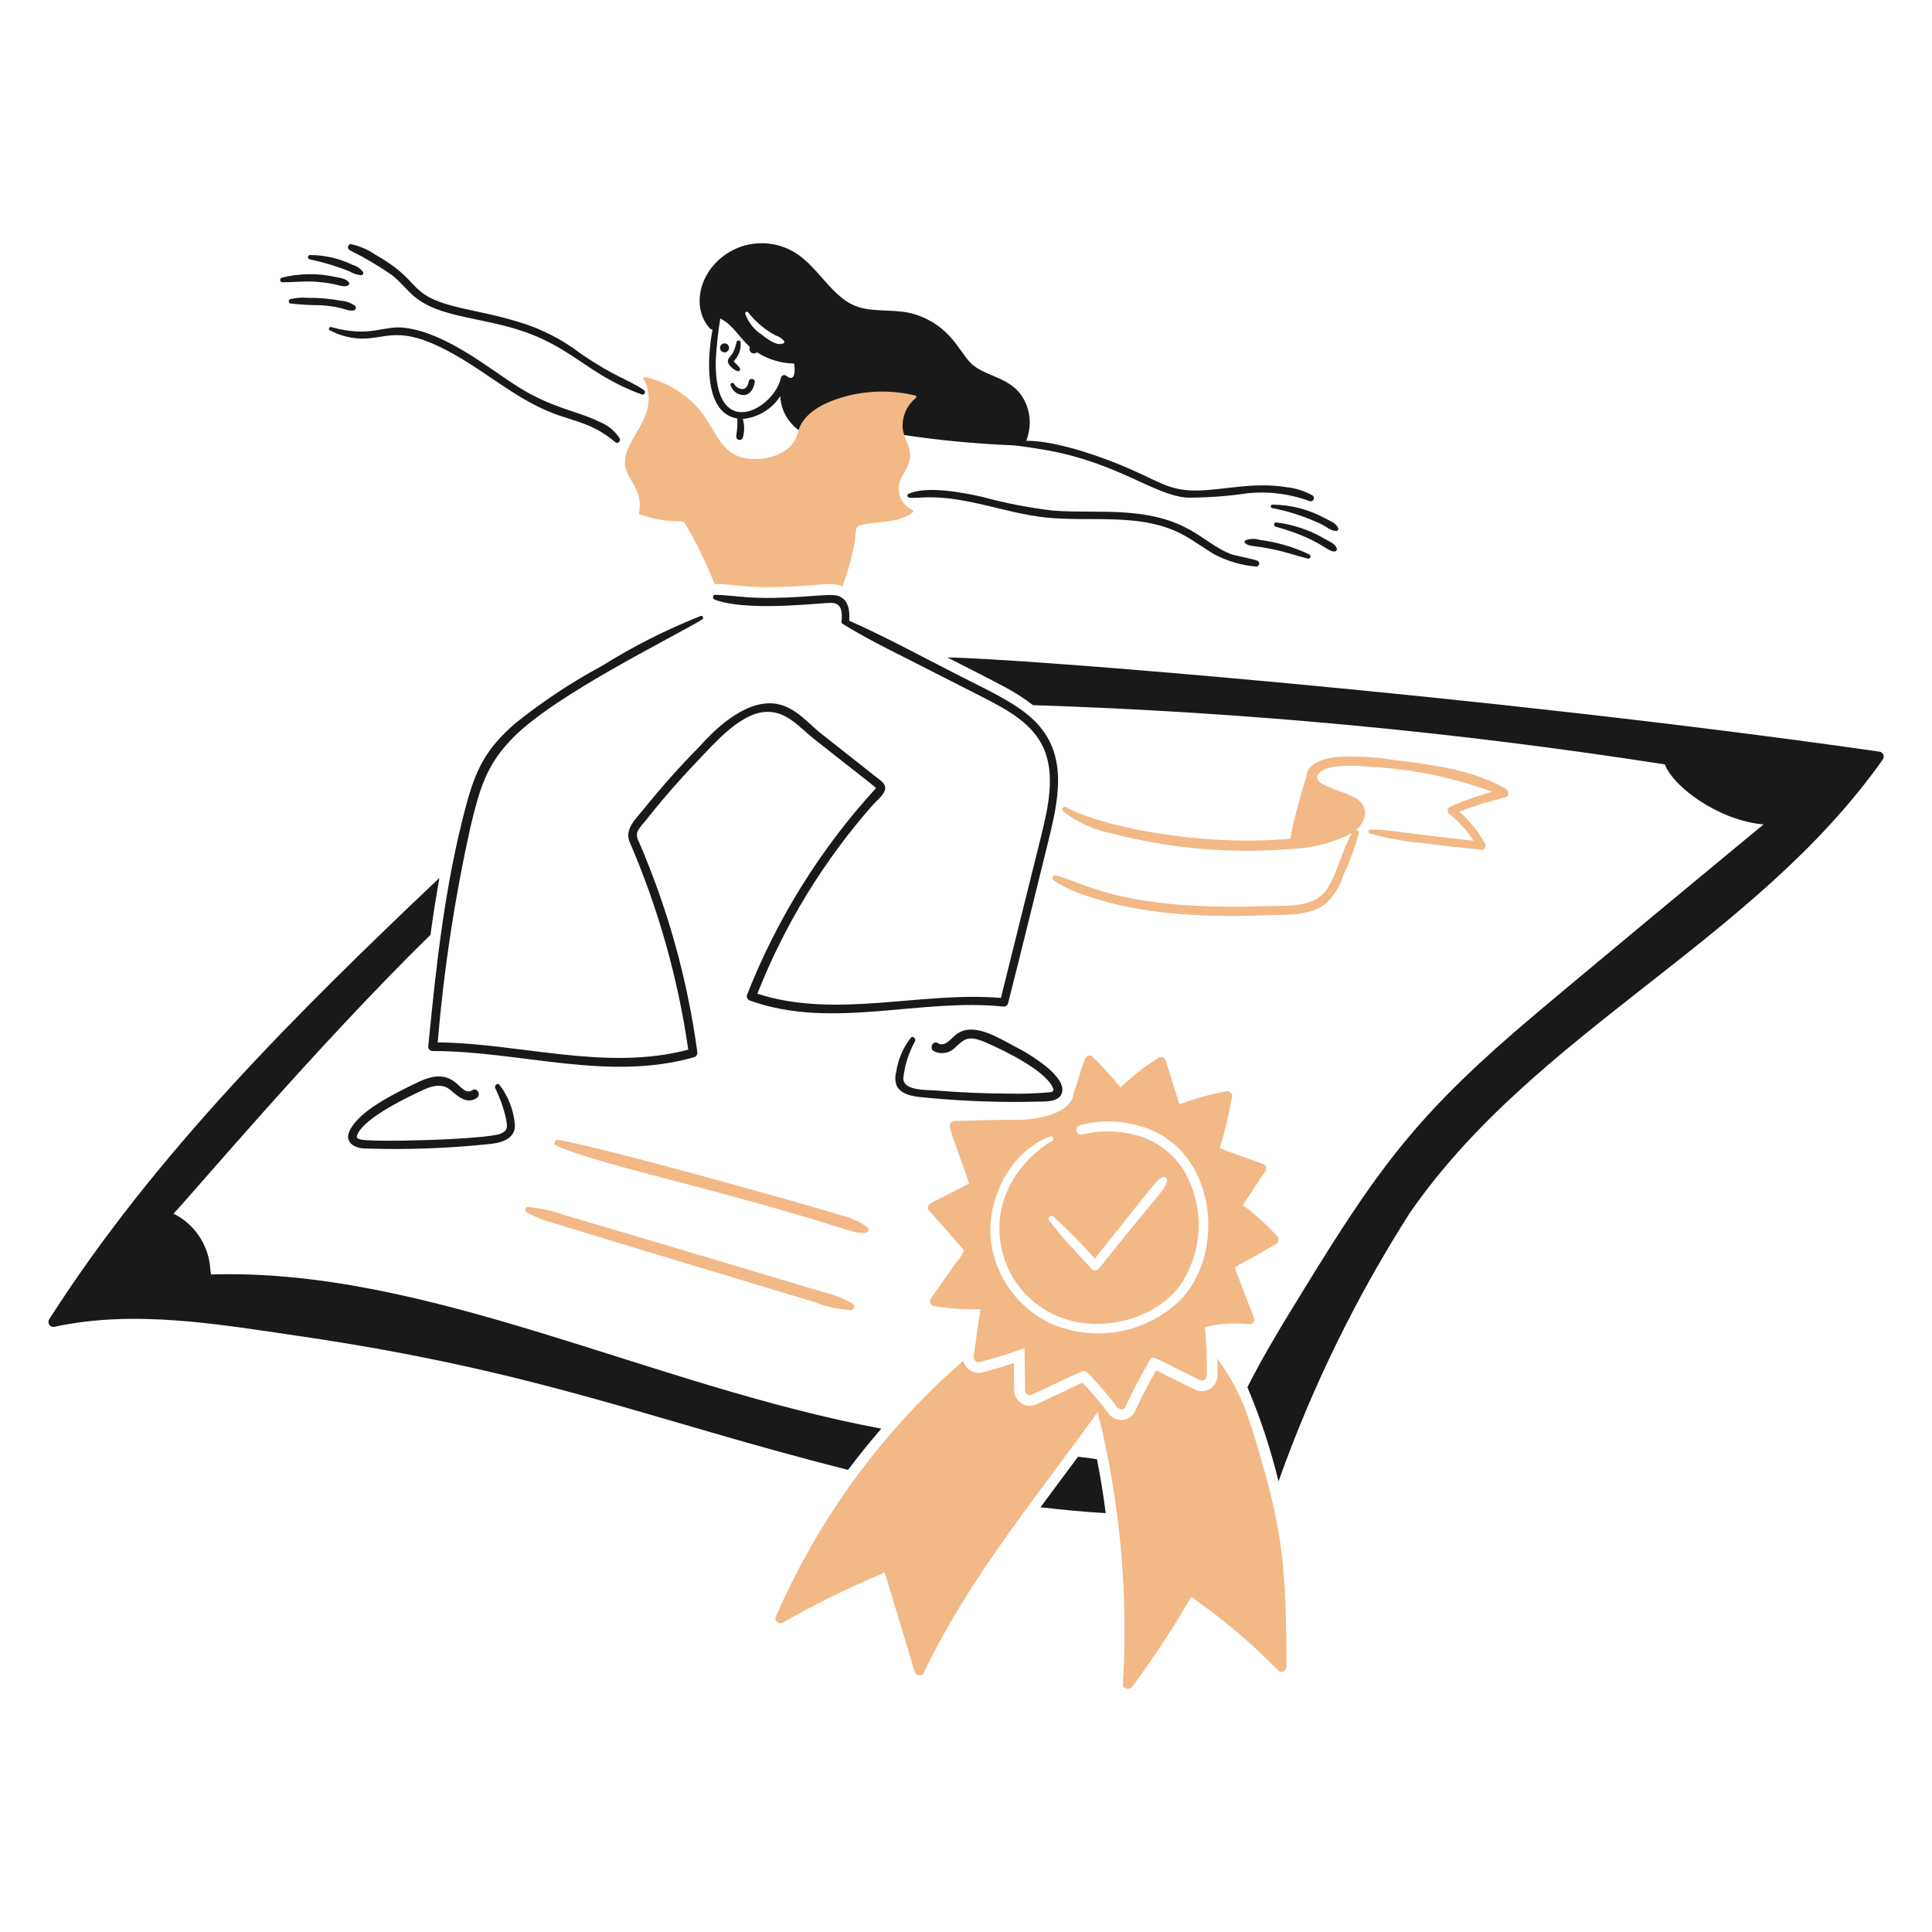 <svg width="342" height="342" viewBox="0 0 342 342" fill="none" xmlns="http://www.w3.org/2000/svg">
<path d="M113.967 69.029C110.79 66.95 108.942 66.806 102.755 62.567C99.499 60.072 95.815 58.191 91.885 57.018C84.473 54.706 77.96 54.537 74.442 51.601C72.307 49.821 71.835 48.181 66.423 45.063C65.126 44.185 63.676 43.56 62.148 43.22C61.577 43.143 61.426 44.017 61.862 44.267C64.482 45.562 67.004 47.048 69.406 48.713C70.795 49.797 71.86 51.201 73.189 52.362C77.066 55.753 83.042 56.009 89.894 57.834C101.132 60.828 103.403 66.129 113.612 69.826C114.121 70.012 114.369 69.291 113.967 69.029Z" fill="#191919"/>
<path d="M106.12 74.674C102.358 72.779 97.869 72.324 91.867 68.573C86.48 65.206 79.24 59.075 71.796 58.044C67.824 57.493 65.661 59.864 58.609 57.892C58.536 57.875 58.46 57.884 58.394 57.919C58.328 57.953 58.276 58.01 58.249 58.079C58.221 58.148 58.219 58.225 58.243 58.295C58.267 58.366 58.316 58.425 58.38 58.463C59.933 59.305 61.652 59.797 63.416 59.906C68.505 60.265 70.334 56.999 80.673 62.89C86.872 66.418 92.185 71.269 99.05 73.571C100.815 74.164 102.607 74.667 104.314 75.395C106.005 76.129 107.575 77.114 108.97 78.318C109.423 78.609 109.909 78.049 109.692 77.596C108.839 76.27 107.589 75.247 106.12 74.674Z" fill="#191919"/>
<path d="M62.522 54.966C62.614 54.961 62.703 54.93 62.779 54.876C62.854 54.823 62.913 54.749 62.949 54.664C62.984 54.579 62.995 54.485 62.98 54.394C62.965 54.303 62.925 54.218 62.864 54.148C62.133 53.608 61.262 53.291 60.355 53.235C58.419 52.873 56.453 52.701 54.483 52.722C53.452 52.637 52.413 52.714 51.405 52.951C51.321 52.976 51.247 53.027 51.194 53.097C51.142 53.167 51.114 53.253 51.114 53.34C51.114 53.428 51.142 53.513 51.194 53.584C51.247 53.654 51.321 53.705 51.405 53.73C53.235 53.931 55.075 54.033 56.916 54.034C61.115 54.357 61.297 55.125 62.522 54.966Z" fill="#191919"/>
<path d="M55.947 49.872C59.861 50.153 60.501 50.975 61.553 50.556C61.742 50.481 61.931 50.235 61.782 50.025C61.259 49.289 60.26 49.207 59.424 49.036C56.278 48.333 53.012 48.372 49.884 49.151C49.788 49.179 49.705 49.241 49.651 49.325C49.597 49.409 49.575 49.51 49.589 49.609C49.602 49.708 49.651 49.799 49.727 49.865C49.802 49.931 49.898 49.967 49.998 49.968C51.994 49.968 53.952 49.729 55.947 49.872Z" fill="#191919"/>
<path d="M54.77 45.9C57.218 46.406 59.615 47.132 61.934 48.067C62.543 48.443 63.235 48.665 63.95 48.713C64.013 48.71 64.075 48.692 64.129 48.659C64.183 48.626 64.228 48.58 64.26 48.525C64.292 48.471 64.31 48.409 64.312 48.345C64.314 48.282 64.3 48.219 64.271 48.163C63.815 47.545 63.166 47.097 62.428 46.889C60.068 45.75 57.484 45.154 54.864 45.144C54.775 45.151 54.69 45.188 54.625 45.25C54.56 45.312 54.518 45.395 54.507 45.484C54.496 45.573 54.516 45.663 54.564 45.739C54.612 45.815 54.685 45.872 54.77 45.9Z" fill="#191919"/>
<path d="M88.426 192.045C88.065 191.59 87.456 192.179 87.665 192.635C88.523 194.375 89.168 196.213 89.585 198.107C89.847 199.455 89.927 200.117 88.634 200.672C86.187 201.724 65.891 202.271 63.776 201.698C63.376 201.589 63.041 201.454 63.207 200.977C64.151 198.251 70.847 194.874 73.431 193.641C75.387 192.707 77.817 191.307 79.741 192.957C81.03 194.061 82.648 195.558 84.397 194.362C85.233 193.791 84.438 192.41 83.598 192.994C82.572 193.704 81.567 192.442 80.881 191.835C78.01 189.294 75.091 190.995 71.664 192.709C68.407 194.337 63.137 197.155 61.801 200.368C61.044 202.194 62.694 203.162 64.291 203.294C71.921 203.567 79.562 203.287 87.152 202.458C89.185 202.208 91.388 201.319 91.124 198.904C90.882 196.411 89.947 194.035 88.426 192.045Z" fill="#191919"/>
<path d="M142.837 100.102C142.872 100.098 142.904 100.081 142.928 100.055C142.952 100.028 142.965 99.994 142.965 99.959C142.965 99.924 142.952 99.889 142.928 99.863C142.904 99.837 142.872 99.82 142.837 99.816C142.802 99.82 142.769 99.837 142.745 99.863C142.722 99.889 142.709 99.924 142.709 99.959C142.709 99.994 142.722 100.028 142.745 100.055C142.769 100.081 142.802 100.098 142.837 100.102Z" fill="#F2B886"/>
<path d="M266.403 139.536C260.589 136.287 253.726 135.374 247.208 134.594C243.713 134.002 240.162 133.805 236.623 134.006C234.627 134.218 231.189 135.05 231.264 137.597C230.709 139.092 230.252 140.623 229.896 142.178C229.289 144.246 228.795 146.346 228.413 148.467C212.362 149.941 194.62 146.23 188.712 142.881C188.276 142.633 187.756 143.248 188.162 143.602C190.664 145.548 193.586 146.882 196.695 147.498C207.27 150.277 218.248 151.203 229.14 150.235C232.683 150.061 236.145 149.12 239.289 147.479C237.596 150.449 236.42 155.581 234.576 157.836C232.216 160.724 227.601 160.287 224.256 160.401C198.526 161.285 192.255 156.33 186.874 154.965C186.766 154.939 186.651 154.952 186.552 155.003C186.452 155.053 186.374 155.137 186.331 155.239C186.287 155.342 186.282 155.457 186.315 155.563C186.349 155.67 186.419 155.761 186.513 155.82C188.194 156.966 190.039 157.851 191.985 158.443C202.19 162.034 213.495 162.428 224.273 162.015C227.733 161.884 232.073 162.216 234.875 159.811C236.264 158.4 237.288 156.671 237.858 154.775C238.94 152.471 239.83 150.081 240.518 147.629C240.537 147.551 240.54 147.469 240.526 147.389C240.512 147.309 240.482 147.233 240.438 147.166C240.393 147.098 240.336 147.04 240.268 146.996C240.2 146.952 240.124 146.921 240.045 146.908C240.811 146.327 241.343 145.491 241.546 144.551C242.155 141.222 238.448 140.663 235.178 139.325C234.287 138.96 232.406 138.053 233.449 136.892C235.062 135.097 240.664 135.538 243.066 135.77C250.275 136.191 257.383 137.671 264.161 140.162C261.576 140.863 259.047 141.759 256.598 142.841C256.502 142.897 256.421 142.975 256.36 143.067C256.298 143.159 256.259 143.264 256.244 143.374C256.23 143.483 256.24 143.595 256.275 143.7C256.31 143.805 256.368 143.901 256.445 143.98C258.171 145.348 259.666 146.984 260.873 148.826C246.24 147.256 246.189 146.839 242.576 146.851C242.491 146.855 242.411 146.889 242.349 146.946C242.287 147.003 242.247 147.079 242.236 147.163C242.225 147.246 242.243 147.331 242.287 147.402C242.332 147.474 242.4 147.527 242.48 147.554C245.724 148.446 249.044 149.031 252.398 149.302C255.686 149.748 258.973 150.097 262.261 150.423C262.387 150.422 262.511 150.389 262.621 150.325C262.73 150.262 262.821 150.171 262.884 150.061C262.947 149.952 262.981 149.828 262.981 149.702C262.982 149.575 262.949 149.451 262.887 149.341C261.693 147.212 260.151 145.298 258.326 143.677C261.005 142.652 263.746 141.801 266.534 141.13C267.102 140.921 267.261 140.015 266.403 139.536Z" fill="#F2B886"/>
<path d="M98.423 202.782C105.106 205.809 121.536 209.246 141.173 215.022C150.636 217.806 151.103 218.384 153.203 218.215C153.309 218.211 153.413 218.177 153.5 218.116C153.588 218.055 153.655 217.971 153.696 217.872C153.736 217.773 153.747 217.665 153.726 217.561C153.706 217.456 153.656 217.359 153.583 217.283C152.138 216.234 150.496 215.491 148.755 215.097C143.242 213.331 105.162 202.667 98.697 201.793C98.155 201.722 97.95 202.568 98.423 202.782Z" fill="#F2B886"/>
<path d="M93.235 214.605C94.893 215.501 96.654 216.19 98.48 216.657C100.342 217.266 142.115 229.884 144.224 230.508C146.279 231.328 148.457 231.798 150.667 231.897C150.794 231.893 150.916 231.849 151.015 231.771C151.114 231.692 151.185 231.584 151.217 231.461C151.249 231.339 151.24 231.209 151.192 231.092C151.144 230.975 151.06 230.877 150.951 230.812C149.32 229.835 147.543 229.123 145.688 228.704C143.824 228.135 101.995 215.665 99.887 215.077C97.821 214.331 95.668 213.852 93.481 213.651C93.37 213.654 93.263 213.693 93.176 213.763C93.089 213.832 93.027 213.928 93 214.035C92.972 214.143 92.98 214.257 93.022 214.359C93.065 214.462 93.139 214.548 93.235 214.605Z" fill="#F2B886"/>
<path d="M194.186 258.315C192.818 258.109 192.647 258.06 190.822 257.877C189.681 259.416 185.273 265.346 184.189 266.81C188.028 267.265 191.867 267.626 195.725 267.855C195.362 264.794 194.769 261.305 194.186 258.315Z" fill="#191919"/>
<path d="M128.259 60.78C128.047 60.78 127.844 60.864 127.694 61.014C127.544 61.164 127.46 61.367 127.46 61.578C127.46 61.79 127.544 61.993 127.694 62.143C127.844 62.293 128.047 62.377 128.259 62.377C128.471 62.377 128.674 62.293 128.823 62.143C128.973 61.993 129.057 61.79 129.057 61.578C129.057 61.367 128.973 61.164 128.823 61.014C128.674 60.864 128.471 60.78 128.259 60.78Z" fill="#191919"/>
<path d="M130.596 65.703C130.66 65.719 130.727 65.715 130.789 65.694C130.852 65.672 130.906 65.632 130.946 65.58C130.987 65.528 131.011 65.465 131.017 65.399C131.022 65.333 131.008 65.267 130.977 65.209C130.726 64.696 130.197 64.411 129.874 63.954C130.306 63.517 130.64 62.992 130.853 62.415C131.067 61.838 131.154 61.223 131.11 60.609C131.107 60.525 131.074 60.444 131.017 60.381C130.959 60.318 130.882 60.278 130.798 60.267C130.714 60.255 130.628 60.274 130.557 60.319C130.485 60.365 130.432 60.434 130.406 60.515C130.254 61.183 130.031 61.832 129.741 62.453C129.515 62.891 128.978 63.289 128.867 63.745C128.672 64.542 129.932 65.544 130.596 65.703Z" fill="#191919"/>
<path d="M132.525 67.545C132.474 68.191 132.012 68.969 131.291 68.875C131.006 68.829 130.735 68.719 130.499 68.555C130.262 68.39 130.065 68.175 129.923 67.924C129.882 67.859 129.819 67.81 129.746 67.787C129.673 67.764 129.593 67.767 129.523 67.797C129.452 67.827 129.394 67.881 129.359 67.95C129.325 68.019 129.316 68.097 129.334 68.172C129.476 68.669 129.773 69.108 130.181 69.426C130.588 69.743 131.087 69.923 131.603 69.939C132.821 69.969 133.52 68.61 133.62 67.545C133.601 67.412 133.536 67.291 133.435 67.204C133.335 67.116 133.206 67.067 133.072 67.067C132.939 67.067 132.81 67.116 132.709 67.204C132.609 67.291 132.543 67.412 132.525 67.545Z" fill="#191919"/>
<path d="M222.542 99.247C221.709 98.905 218.551 98.37 217.733 98.029C212.55 95.876 210.609 91.603 199.47 90.752C195.137 90.42 190.785 90.714 186.452 90.391C182.203 89.894 177.998 89.081 173.87 87.957C170.46 87.183 163.964 85.94 160.814 87.426C160.453 87.597 160.683 88.087 161.006 88.11C162.013 88.178 163.039 88.053 164.046 88.034C171.293 87.898 177.808 90.798 184.951 91.588C193.123 92.491 202.107 90.606 209.638 94.78C211.423 95.77 213.039 96.983 214.787 98.029C217.13 99.303 219.713 100.073 222.371 100.292C222.499 100.293 222.624 100.249 222.722 100.167C222.82 100.084 222.886 99.969 222.906 99.843C222.927 99.716 222.902 99.587 222.835 99.477C222.768 99.368 222.664 99.286 222.542 99.247Z" fill="#191919"/>
<path d="M236.871 93.431C236.498 92.598 235.371 92.172 234.608 91.777C231.743 90.198 228.53 89.355 225.258 89.325C225.183 89.326 225.111 89.354 225.055 89.404C225 89.454 224.964 89.522 224.955 89.597C224.945 89.671 224.963 89.746 225.005 89.808C225.047 89.87 225.11 89.915 225.183 89.934C228.233 90.525 231.196 91.502 234 92.841C234.796 93.245 235.655 94.038 236.565 93.981C236.627 93.978 236.688 93.958 236.741 93.924C236.794 93.891 236.837 93.844 236.868 93.79C236.898 93.735 236.915 93.673 236.915 93.611C236.916 93.548 236.9 93.486 236.871 93.431Z" fill="#191919"/>
<path d="M234.612 95.445C231.943 93.862 228.973 92.852 225.891 92.48C225.472 92.427 225.397 93.109 225.795 93.222C234.017 95.536 234.952 97.79 236.286 97.612C236.344 97.611 236.4 97.597 236.451 97.571C236.503 97.545 236.547 97.507 236.582 97.462C236.617 97.416 236.641 97.363 236.652 97.306C236.663 97.25 236.662 97.192 236.647 97.136C236.435 96.273 235.33 95.864 234.612 95.445Z" fill="#191919"/>
<path d="M231.814 98.163C229.043 96.842 226.08 95.969 223.035 95.579C222.182 95.315 221.266 95.341 220.431 95.654C220.389 95.683 220.355 95.721 220.331 95.766C220.308 95.811 220.296 95.86 220.296 95.911C220.296 95.961 220.308 96.011 220.331 96.056C220.355 96.1 220.389 96.139 220.431 96.167C221.325 96.868 221.768 96.437 225.846 97.345C227.751 97.769 229.62 98.411 231.51 98.884C231.601 98.904 231.695 98.891 231.778 98.849C231.86 98.806 231.925 98.736 231.961 98.65C231.997 98.564 232.002 98.469 231.976 98.38C231.949 98.291 231.892 98.214 231.814 98.163Z" fill="#191919"/>
<path d="M185.578 79.748C197.95 82.017 204.316 87.632 210.093 88.091C213.655 88.105 217.212 87.85 220.736 87.33C224.513 86.924 228.333 87.406 231.892 88.737C232.024 88.766 232.161 88.747 232.281 88.685C232.4 88.623 232.494 88.52 232.546 88.396C232.598 88.271 232.605 88.132 232.565 88.004C232.525 87.875 232.441 87.764 232.328 87.691C230.889 86.898 229.306 86.401 227.672 86.229C221.981 85.331 217.241 86.642 212.412 86.817C207.803 86.988 205.813 85.693 201.883 83.853C196.481 81.321 187.476 78.019 181.662 78.019C182.5 75.933 182.493 73.602 181.644 71.521C179.569 66.528 174.497 66.969 171.78 64.204C169.792 62.181 168.218 57.706 162.107 55.69C158.913 54.631 155.513 55.307 152.3 54.455C147.182 53.097 144.843 46.724 139.928 44.269C138.566 43.583 137.08 43.179 135.558 43.081C134.037 42.983 132.511 43.193 131.072 43.697C124.217 46.209 121.838 53.958 125.675 58.142C125.733 58.205 125.804 58.254 125.883 58.287C125.962 58.319 126.047 58.335 126.132 58.332C125.075 64.046 124.764 73.125 130.525 74.091C130.571 75.017 130.519 75.946 130.369 76.861C130.102 78.127 131.322 78.091 131.51 77.412C131.808 76.349 131.802 75.223 131.491 74.163C132.828 74.034 134.119 73.604 135.267 72.907C136.415 72.21 137.391 71.263 138.122 70.136C138.217 72.166 139.096 74.081 140.575 75.476C141.814 76.689 142.384 76.451 143.502 75.781C145.769 74.423 148.69 74.469 151.255 74.375C153.882 74.164 156.525 74.448 159.048 75.211C159.104 75.457 159.085 75.42 159.142 75.666C159.043 75.746 158.967 75.85 158.922 75.968C158.876 76.086 158.862 76.214 158.882 76.339C158.901 76.464 158.953 76.582 159.032 76.681C159.111 76.78 159.215 76.856 159.333 76.902C165.881 77.908 172.479 78.548 179.097 78.821C180.768 78.905 185.082 79.657 185.578 79.748ZM132.421 55.269C133.746 56.975 135.418 58.38 137.326 59.394C137.911 59.56 138.43 59.905 138.808 60.382C138.829 60.42 138.841 60.462 138.843 60.505C138.845 60.549 138.838 60.592 138.822 60.632C138.805 60.672 138.78 60.708 138.748 60.737C138.716 60.766 138.678 60.788 138.637 60.801C137.411 61.314 135.651 59.869 134.74 59.166C133.444 58.299 132.459 57.041 131.927 55.575C131.906 55.511 131.908 55.443 131.931 55.38C131.954 55.317 131.997 55.264 132.054 55.228C132.111 55.193 132.178 55.178 132.245 55.185C132.311 55.193 132.373 55.222 132.421 55.269ZM140.233 66.823C139.832 67.051 139.473 66.728 139.15 66.481C139.068 66.434 138.977 66.405 138.883 66.398C138.788 66.391 138.694 66.405 138.606 66.44C138.518 66.475 138.439 66.529 138.375 66.599C138.311 66.668 138.264 66.752 138.237 66.842C137.18 72.261 126.417 78.604 126.701 63.858C126.83 61.356 127.097 58.862 127.5 56.389C129.666 57.415 130.959 59.83 132.744 61.425C132.663 61.592 132.642 61.782 132.686 61.962C132.73 62.142 132.836 62.302 132.985 62.412C133.134 62.523 133.317 62.578 133.502 62.568C133.688 62.558 133.863 62.483 134 62.357C135.96 63.628 138.239 64.319 140.575 64.353C140.696 65.004 140.812 66.499 140.233 66.823Z" fill="#191919"/>
<path d="M332.825 133.074C263.254 123.103 179.629 116.464 167.714 116.387C168.473 116.769 176.018 120.606 177.901 121.634C179.643 122.552 181.302 123.621 182.86 124.826C220.319 126.04 257.67 129.543 294.702 135.317C296.257 139.361 304.312 145.259 312.185 145.94C311.559 146.453 275.702 176.068 267.944 182.809C250.083 198.324 243.334 207.84 230.752 228.343C227.289 233.986 223.795 239.651 220.811 245.561C223.097 250.958 224.94 256.532 226.323 262.228C232.244 245.571 240.035 229.638 249.546 214.736C271.855 182.467 310.528 166.708 333.336 134.385C333.402 134.268 333.44 134.137 333.45 134.003C333.459 133.869 333.438 133.734 333.389 133.609C333.34 133.484 333.265 133.371 333.167 133.278C333.069 133.186 332.953 133.116 332.825 133.074Z" fill="#191919"/>
<path d="M222.732 256.565C220.68 249.683 219.517 246.134 215.491 240.491C215.51 241.499 215.526 242.525 215.51 243.532C215.503 244 215.377 244.459 215.144 244.866C214.91 245.272 214.578 245.613 214.177 245.856C213.777 246.099 213.321 246.237 212.853 246.256C212.385 246.275 211.919 246.175 211.5 245.965C211.5 245.965 204.677 242.62 204.66 242.601C203.289 244.939 202.045 247.35 200.934 249.823C200.72 250.251 200.399 250.616 200.001 250.882C199.603 251.148 199.143 251.306 198.666 251.341C198.188 251.375 197.71 251.285 197.278 251.079C196.847 250.873 196.476 250.558 196.203 250.165C194.786 248.27 193.25 246.468 191.604 244.768C189.874 245.546 184.516 248.116 183.526 248.568C183.108 248.771 182.645 248.866 182.18 248.844C181.716 248.822 181.264 248.684 180.867 248.442C180.469 248.2 180.139 247.862 179.906 247.459C179.674 247.056 179.546 246.601 179.535 246.136C179.522 245.281 179.479 242.049 179.479 241.271C177.635 241.897 175.773 242.448 173.892 242.925C173.536 243.02 173.165 243.043 172.8 242.99C172.435 242.938 172.084 242.812 171.77 242.62C171.455 242.428 171.182 242.174 170.969 241.874C170.755 241.574 170.605 241.233 170.527 240.873C156.206 253.33 144.857 268.837 137.314 286.254C137.008 286.995 137.979 287.568 138.586 287.224C144.12 284.047 149.845 281.216 155.729 278.747C156.014 278.585 156.313 278.445 156.621 278.33C156.507 278.443 156.736 278.804 156.811 278.995C157.059 279.832 160.953 292.711 161.924 295.947C162.117 296.591 163.164 296.861 163.501 296.155C171.854 278.667 184.457 263.853 194.308 249.917C198.242 265.655 199.748 281.902 198.773 298.094C198.716 299.083 199.97 299.196 200.445 298.551C204.22 293.467 207.698 288.168 210.861 282.682C216.405 286.523 221.566 290.888 226.273 295.719C226.392 295.833 226.542 295.91 226.704 295.941C226.866 295.972 227.034 295.955 227.187 295.892C227.339 295.83 227.471 295.725 227.565 295.589C227.659 295.454 227.712 295.294 227.718 295.129C227.73 277.617 227.01 270.931 222.732 256.565Z" fill="#F2B886"/>
<path d="M182.97 127.448C179.801 124.418 175.34 122.426 169.096 119.24C162.853 116.054 156.69 112.701 150.309 109.869C150.309 109.85 150.329 109.831 150.329 109.794C150.442 108.063 150.211 106.04 148.277 105.461C146.671 104.979 141.37 106.013 134.158 105.822C131.63 105.755 129.141 105.374 126.634 105.29C126.121 105.273 126.081 105.974 126.519 106.145C129.813 107.422 135.753 107.364 139.233 107.208C146.606 106.882 147.456 106.353 148.375 107.114C149.112 107.726 149.021 108.92 149.002 109.794C148.969 109.847 148.947 109.906 148.938 109.968C148.929 110.03 148.932 110.093 148.948 110.154C148.964 110.214 148.993 110.271 149.031 110.32C149.07 110.369 149.118 110.41 149.173 110.44C154.382 113.653 157.431 114.951 173.898 123.382C178.233 125.605 182.79 128.009 184.75 132.465C186.843 137.212 185.531 142.987 184.312 147.954C183.56 151.017 178.801 170.133 177.185 176.651C162.855 175.473 148.07 180.413 134.064 175.911C138.901 163.654 145.83 152.329 154.543 142.443C155.203 141.697 156.328 140.866 156.632 139.916C156.993 138.794 155.847 138.137 155.112 137.559C154.04 136.714 147.605 131.631 145.457 129.938C142.379 127.515 139.888 123.901 135.081 124.579C129.546 125.36 124.38 131.59 123.85 132.123C120.347 135.668 117.03 139.392 113.911 143.279C112.624 144.88 110.626 146.624 111.382 148.867C116.489 160.665 120.004 173.088 121.835 185.812C107.222 189.67 92.252 184.69 77.48 184.519C78.549 171.754 80.472 159.075 83.237 146.567C84.906 139.692 86.002 135.343 91.067 130.338C98.797 122.698 118.997 112.896 124.306 109.647C124.611 109.459 124.419 108.903 124.04 109.038C117.949 111.453 112.089 114.416 106.533 117.889C101.157 120.783 96.055 124.16 91.291 127.978C85.828 132.675 84.145 136.443 82.416 142.934C78.747 156.72 77.192 170.998 75.804 185.277C75.808 185.482 75.891 185.678 76.036 185.823C76.181 185.968 76.377 186.051 76.582 186.055C92.015 186.027 107.617 191.527 122.877 187.139C123.075 187.077 123.242 186.943 123.344 186.763C123.447 186.583 123.477 186.371 123.429 186.169C121.688 173.366 118.21 160.859 113.091 148.996C112.927 148.735 112.82 148.444 112.774 148.14C112.728 147.836 112.745 147.526 112.824 147.229C113.171 146.599 113.599 146.017 114.098 145.499C117.001 141.81 120.074 138.269 123.315 134.876C126.343 131.702 130.729 126.593 135.09 126.061C139.055 125.577 141.401 128.681 144.175 130.87C155.586 139.873 155.044 139.351 155.027 139.555C145.244 150.253 137.513 162.661 132.22 176.157C132.171 176.359 132.201 176.571 132.303 176.751C132.405 176.932 132.573 177.066 132.771 177.127C147.326 182.356 162.778 176.614 177.698 178.19C177.864 178.19 178.026 178.137 178.16 178.038C178.293 177.938 178.391 177.799 178.44 177.64C180.037 171.421 184.627 152.727 185.394 149.627C187.286 141.976 189.377 133.573 182.97 127.448Z" fill="#191919"/>
<path d="M37.341 225.607C37.189 224.714 37.192 223.764 36.98 222.871C36.602 221.148 35.843 219.531 34.757 218.14C33.672 216.749 32.289 215.62 30.709 214.834C33.227 212.317 55.894 185.35 76.206 165.48C76.642 162.171 77.208 158.664 77.782 155.408C52.421 179.444 27.433 204.239 8.683 233.574C8.6 233.725 8.562 233.897 8.575 234.069C8.588 234.241 8.65 234.405 8.755 234.542C8.86 234.679 9.002 234.783 9.165 234.84C9.328 234.897 9.504 234.906 9.671 234.865C23.851 231.787 38.765 234.432 52.905 236.5C95.464 242.722 115.32 251.394 150.114 260.198C151.975 257.728 153.939 255.295 156.006 252.9C114.775 245.166 75.735 224.403 37.341 225.607Z" fill="#191919"/>
<path d="M113.131 90.845C113.114 90.941 113.206 91.037 113.302 91.074C118.612 92.844 120.428 91.909 121.168 92.518C123.239 95.988 125.019 99.624 126.49 103.388C131.009 103.388 131.507 104.335 141.445 103.751C146.681 103.441 147.28 103.128 149.14 103.751C150.151 101.074 150.896 98.305 151.363 95.483C151.365 94.797 151.454 94.113 151.628 93.45C152.282 92.082 158.81 93.082 161.588 90.674C161.615 90.648 161.636 90.616 161.648 90.581C161.66 90.545 161.664 90.507 161.658 90.47C161.653 90.433 161.638 90.397 161.616 90.367C161.594 90.336 161.565 90.311 161.531 90.295C160.651 89.897 159.938 89.205 159.512 88.338C159.087 87.471 158.977 86.484 159.2 85.544C159.657 83.872 161.035 82.56 161.1 80.773C161.169 78.874 159.77 77.295 159.77 75.377C159.766 74.427 159.978 73.489 160.39 72.633C160.801 71.777 161.401 71.025 162.145 70.435C162.175 70.403 162.197 70.365 162.208 70.323C162.219 70.28 162.219 70.236 162.207 70.194C162.196 70.152 162.174 70.114 162.143 70.083C162.112 70.052 162.074 70.029 162.032 70.017C157.869 69.012 153.518 69.09 149.394 70.245C146.105 71.192 142.172 72.924 141.221 76.555C140.303 81.146 132.911 82.446 129.552 80.185C126.228 77.945 126.102 73.891 121.361 70.17C119.256 68.487 116.791 67.31 114.159 66.729C114.117 66.718 114.072 66.719 114.031 66.733C113.989 66.747 113.953 66.773 113.927 66.808C113.9 66.842 113.885 66.884 113.882 66.928C113.88 66.972 113.89 67.015 113.913 67.052C114.465 68.052 114.777 69.167 114.823 70.308C114.869 71.45 114.648 72.586 114.178 73.627C113.412 75.659 112.045 77.371 111.194 79.349C108.937 84.587 114.116 85.171 113.131 90.845Z" fill="#F2B886"/>
<path d="M226.095 218.841C224.247 216.808 222.204 214.962 219.995 213.33C221.345 211.315 222.697 209.285 224.024 207.268C224.09 207.154 224.129 207.028 224.138 206.897C224.147 206.767 224.125 206.636 224.076 206.515C224.026 206.394 223.95 206.286 223.852 206.199C223.754 206.112 223.637 206.049 223.511 206.014C220.977 205.118 218.436 204.19 215.909 203.278C216.815 200.309 217.545 197.288 218.094 194.232C218.132 194.088 218.132 193.936 218.093 193.791C218.054 193.647 217.978 193.515 217.872 193.41C217.766 193.304 217.634 193.228 217.49 193.189C217.346 193.15 217.194 193.149 217.049 193.187C214.23 193.707 211.464 194.477 208.781 195.487C207.984 192.902 207.157 190.322 206.35 187.733C206.312 187.61 206.248 187.498 206.161 187.404C206.075 187.31 205.968 187.237 205.85 187.19C205.731 187.142 205.603 187.122 205.476 187.131C205.349 187.139 205.225 187.176 205.113 187.238C202.684 188.757 200.417 190.521 198.349 192.503C196.813 190.593 195.163 188.777 193.407 187.067C193.323 186.985 193.221 186.922 193.109 186.885C192.998 186.847 192.879 186.835 192.762 186.849C192.645 186.864 192.533 186.905 192.434 186.969C192.335 187.033 192.252 187.119 192.191 187.22C191.389 188.834 190.898 191.459 190.158 193.092C190.272 193.605 190.158 193.092 190.062 193.644C189.426 197.386 183.165 198.261 179.686 198.242C176.113 198.222 172.558 198.335 168.986 198.432C168.853 198.434 168.722 198.467 168.603 198.527C168.484 198.588 168.381 198.674 168.3 198.781C168.22 198.887 168.164 199.01 168.138 199.14C168.112 199.271 168.116 199.406 168.15 199.535C169.005 202.741 170.45 205.958 171.532 209.532C169.253 210.691 166.975 211.857 164.692 213.01C164.58 213.077 164.485 213.169 164.414 213.279C164.342 213.389 164.297 213.513 164.28 213.643C164.264 213.773 164.277 213.905 164.319 214.029C164.36 214.153 164.43 214.266 164.521 214.359C171.202 221.917 170.688 221.219 170.506 221.695C170.12 222.403 169.654 223.065 169.12 223.668C168.658 224.33 165.734 228.494 164.749 229.903C164.68 230.02 164.64 230.15 164.631 230.285C164.621 230.42 164.643 230.555 164.695 230.68C164.746 230.805 164.826 230.917 164.927 231.006C165.029 231.095 165.15 231.159 165.281 231.194C168.011 231.657 170.781 231.842 173.548 231.746C173.148 234.501 172.772 237.258 172.369 240.012C172.333 240.162 172.336 240.318 172.378 240.466C172.419 240.614 172.499 240.749 172.607 240.858C172.716 240.967 172.851 241.046 172.999 241.087C173.147 241.129 173.303 241.132 173.453 241.097C176.137 240.431 178.777 239.599 181.358 238.607C181.396 241.115 181.435 243.624 181.454 246.131C181.455 246.279 181.495 246.425 181.569 246.554C181.644 246.682 181.75 246.789 181.879 246.864C182.007 246.939 182.153 246.979 182.301 246.98C182.45 246.981 182.596 246.944 182.726 246.871C185.633 245.519 188.508 244.087 191.447 242.805C192.148 242.499 192.17 242.671 193.328 243.85C194.889 245.501 196.354 247.239 197.718 249.057C198.06 249.515 198.899 249.705 199.2 249.057C200.518 246.186 201.99 243.389 203.609 240.678C204.075 239.905 203.889 240.127 212.33 244.269C212.461 244.34 212.608 244.377 212.758 244.376C212.907 244.374 213.054 244.334 213.183 244.26C213.313 244.185 213.421 244.079 213.498 243.95C213.574 243.822 213.617 243.676 213.621 243.526C213.662 240.647 213.554 237.768 213.299 234.899C215.88 234.28 218.549 234.119 221.186 234.424C221.317 234.423 221.446 234.392 221.564 234.333C221.681 234.274 221.783 234.189 221.862 234.084C221.941 233.979 221.995 233.857 222.019 233.728C222.044 233.599 222.038 233.466 222.003 233.34C218.19 223.562 218.552 224.484 218.771 224.256C219.123 223.891 217.451 225.101 225.898 220.209C226.012 220.141 226.11 220.049 226.183 219.939C226.257 219.828 226.305 219.703 226.324 219.572C226.343 219.441 226.332 219.307 226.292 219.18C226.253 219.054 226.185 218.938 226.095 218.841ZM193.807 222.794C205.06 208.699 204.505 209.114 205.741 208.408C205.842 208.351 205.957 208.325 206.073 208.333C206.188 208.342 206.299 208.384 206.39 208.455C206.482 208.527 206.55 208.623 206.587 208.733C206.623 208.843 206.627 208.962 206.596 209.073C206.047 210.915 205.293 211.04 194.434 224.657C194.281 224.81 194.072 224.896 193.855 224.896C193.637 224.896 193.429 224.81 193.275 224.657C190.72 221.799 187.923 219.065 185.672 215.972C185.313 215.477 186.071 215.022 186.471 215.364C189.054 217.701 191.504 220.181 193.807 222.794ZM208.668 230.416C205.717 233.165 202.034 235.004 198.063 235.712C194.092 236.42 190.001 235.967 186.281 234.407C183.081 232.967 180.353 230.654 178.409 227.732C176.466 224.81 175.387 221.4 175.296 217.892C175.258 211.144 179.347 203.528 185.939 201.168C186.414 200.997 186.659 201.696 186.262 201.946C183.107 203.821 180.525 206.522 178.793 209.757C177.655 211.956 177.017 214.38 176.924 216.854C176.831 219.328 177.285 221.793 178.254 224.071C179.224 226.35 180.685 228.386 182.532 230.035C184.379 231.683 186.568 232.904 188.942 233.608C195.763 235.717 204.739 233.326 208.992 227.394C210.962 224.443 212.067 220.999 212.181 217.452C212.296 213.906 211.415 210.398 209.638 207.326C207.846 204.382 205.054 202.181 201.772 201.129C198.439 200.123 194.899 200.018 191.512 200.826C191.301 200.873 191.081 200.837 190.896 200.726C190.711 200.614 190.576 200.436 190.52 200.228C190.463 200.019 190.489 199.797 190.593 199.608C190.696 199.418 190.869 199.276 191.074 199.21C195.238 198.077 199.659 198.345 203.656 199.971C215.486 204.815 216.947 222.266 208.668 230.416Z" fill="#F2B886"/>
<path d="M185.178 188.784C183.436 187.406 181.558 186.208 179.573 185.21C176.194 183.387 172.129 180.923 169.253 183.12C168.434 183.745 167.221 185.455 166.06 184.678C165.205 184.107 164.427 185.473 165.262 186.046C165.913 186.39 166.663 186.5 167.386 186.358C168.108 186.216 168.761 185.831 169.234 185.266C170.855 183.832 171.469 183.196 174.783 184.659C177.881 186.027 184.798 189.374 186.319 192.413C186.546 192.869 186.584 193.115 186.091 193.326C183.539 193.566 180.976 193.655 178.413 193.591C174.174 193.563 169.935 193.394 165.718 193.04C164.179 192.912 159.884 193.155 159.904 190.874C160.152 188.572 160.856 186.344 161.975 184.317C162.184 183.861 161.59 183.267 161.216 183.727C159.848 185.476 158.963 187.554 158.651 189.752C158.402 190.583 158.442 191.474 158.765 192.279C159.764 194.07 162.382 194.16 164.22 194.331C170.675 194.942 177.161 195.17 183.642 195.015C185.087 194.981 187.666 195.147 188.032 193.247C188.348 191.588 186.303 189.723 185.178 188.784Z" fill="#191919"/>
</svg>
